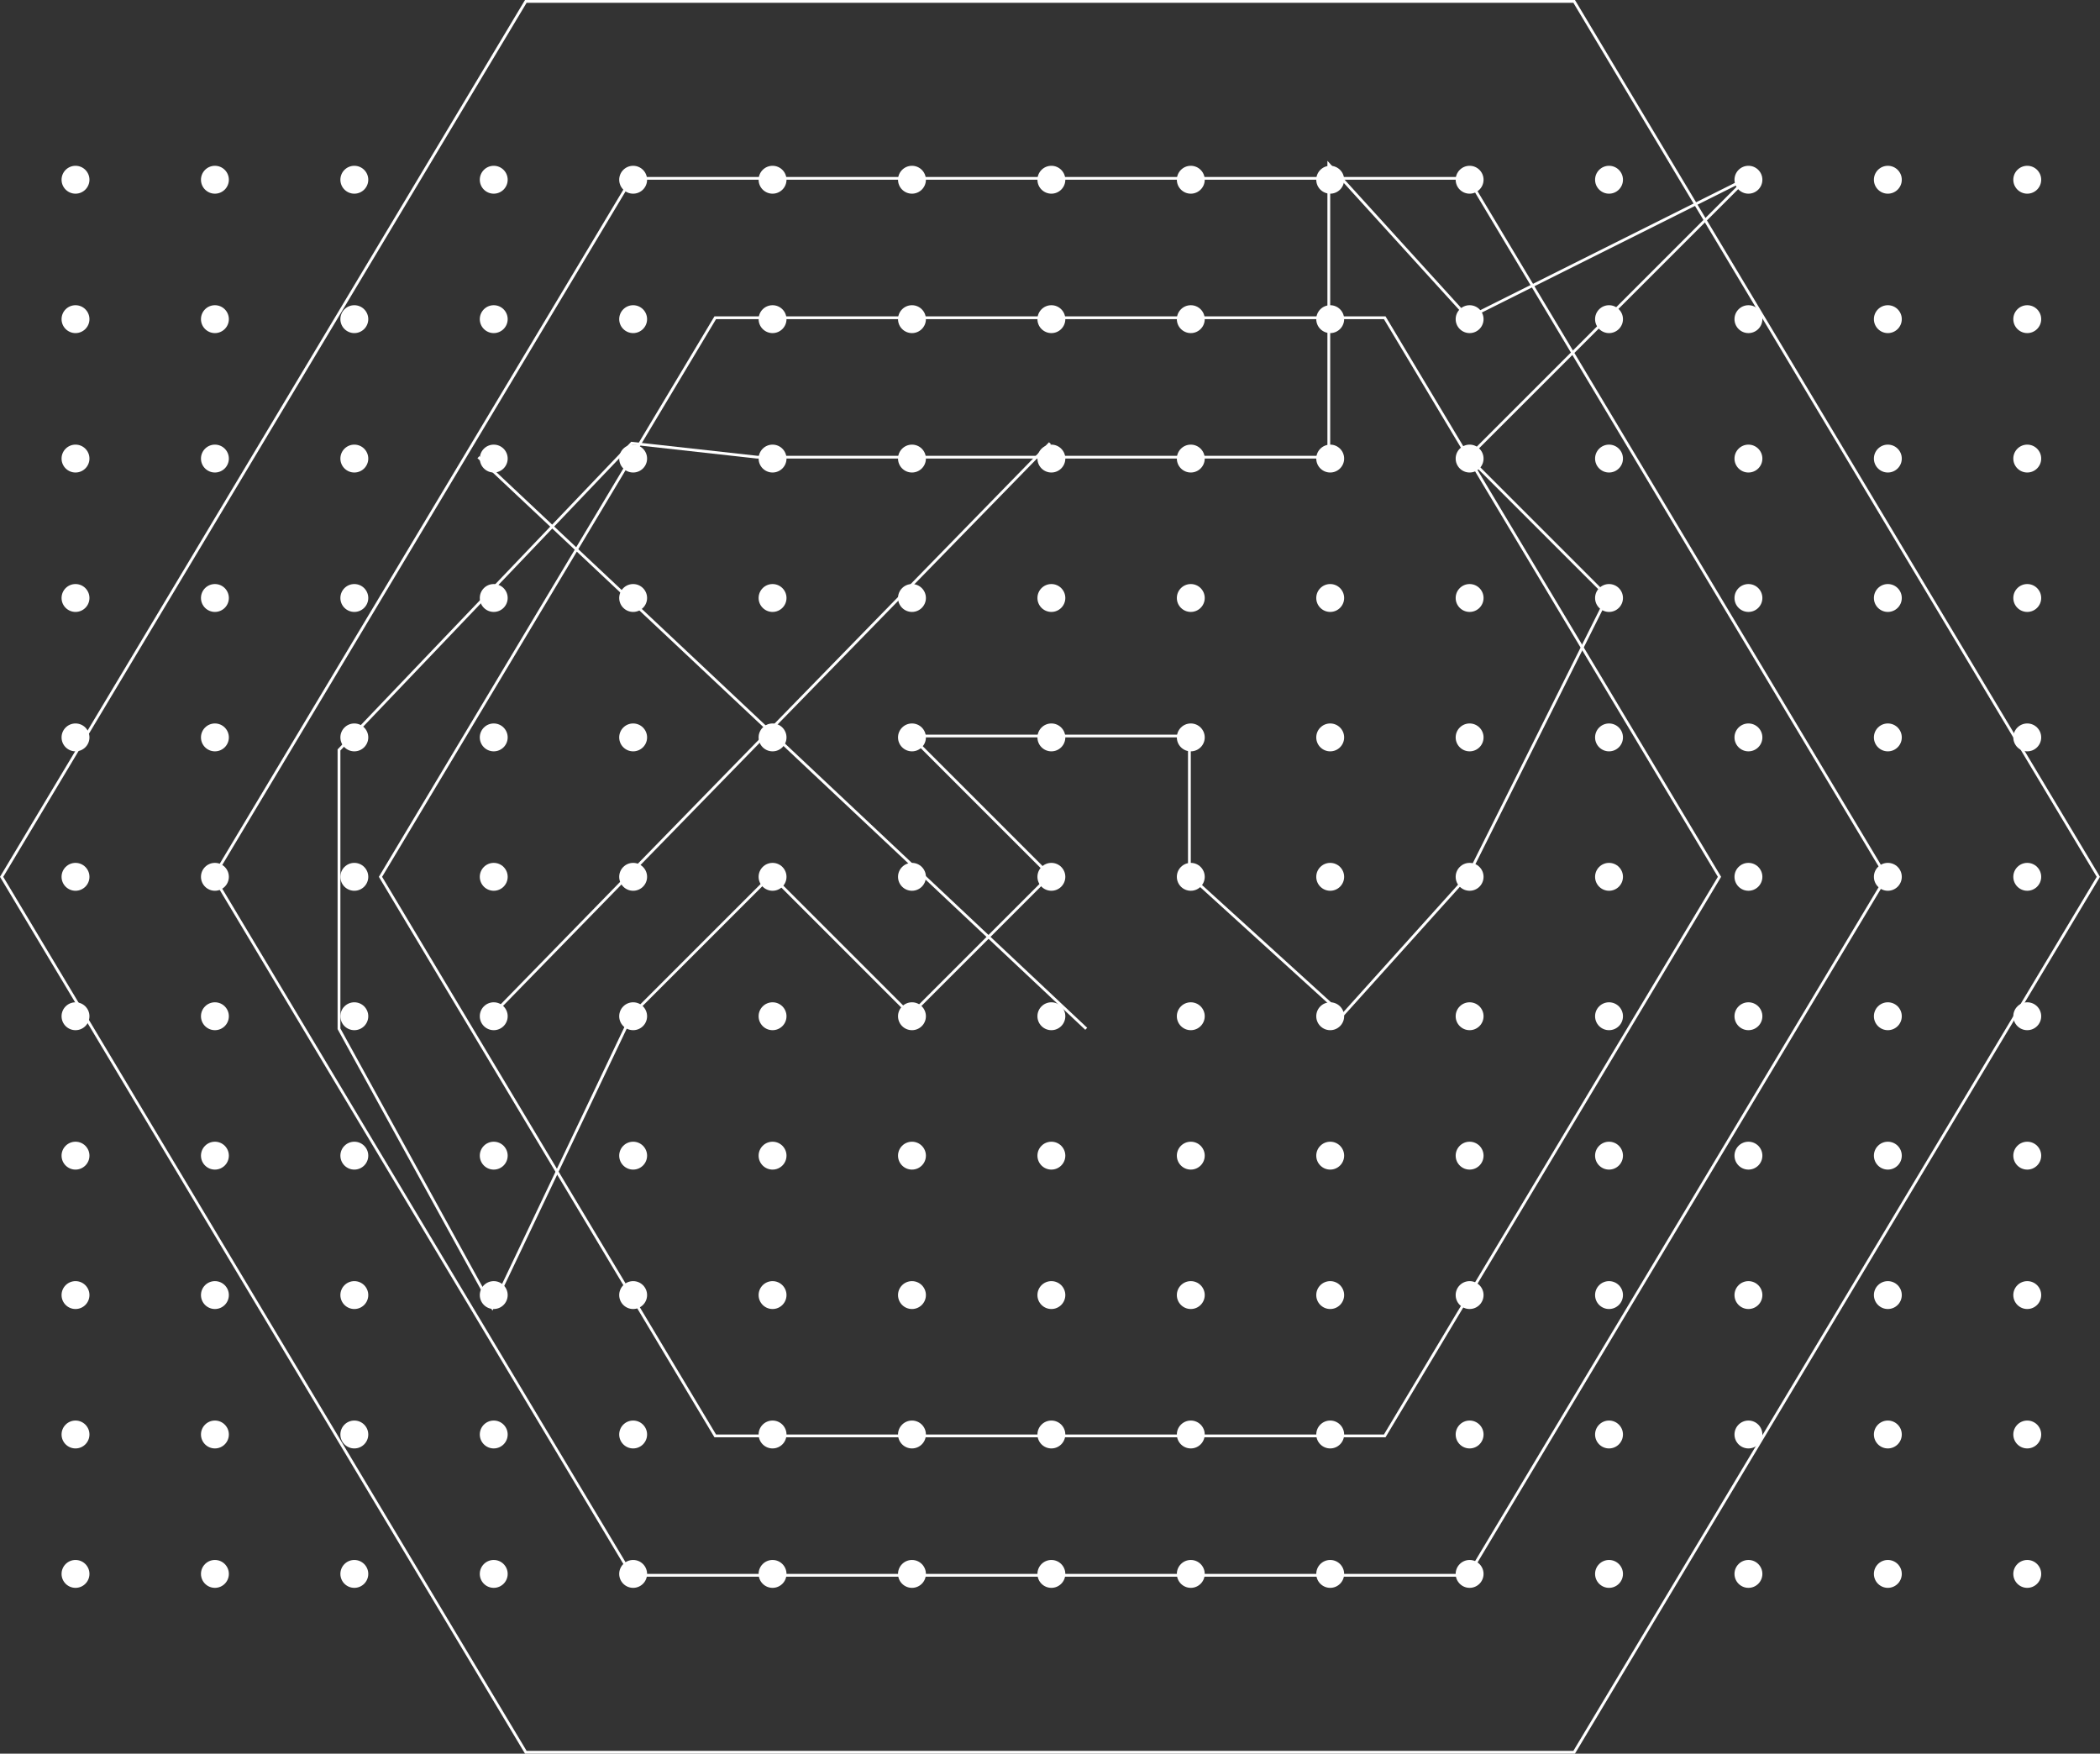 <svg xmlns="http://www.w3.org/2000/svg" viewBox="0 0 753.17 628.92">
    <rect x="0" y="0" width="753.17" height="628.92" fill="#333333" stroke="none"/>
    <defs>
        <style>
            .cls-1 {
                fill: #fff;
            }

            .cls-2 {
                fill: none;
                stroke: #fff;
                stroke-miterlimit: 10;
            }
        </style>
    </defs>
    <title>Recurso 2</title>
    <g id="Capa_2" data-name="Capa 2">
        <g id="siri">
            <g id="sobrantes">
                <g id="izquierda">
                    <circle class="cls-1" cx="27.08" cy="314.46" r="5" />
                    <circle class="cls-1" cx="27.08" cy="264.46" r="5" />
                    <circle class="cls-1" cx="27.08" cy="214.46" r="5" />
                    <circle class="cls-1" cx="27.08" cy="164.46" r="5" />
                    <circle class="cls-1" cx="27.08" cy="114.46" r="5" />
                    <circle class="cls-1" cx="27.08" cy="64.46" r="5" />
                    <circle class="cls-1" cx="27.08" cy="564.46" r="5" />
                    <circle class="cls-1" cx="27.08" cy="514.46" r="5" />
                    <circle class="cls-1" cx="27.08" cy="464.46" r="5" />
                    <circle class="cls-1" cx="27.08" cy="414.46" r="5" />
                    <circle class="cls-1" cx="27.08" cy="364.46" r="5" />
                    <circle class="cls-1" cx="77.08" cy="264.46" r="5" />
                    <circle class="cls-1" cx="77.08" cy="214.46" r="5" />
                    <circle class="cls-1" cx="77.08" cy="164.46" r="5" />
                    <circle class="cls-1" cx="77.08" cy="114.46" r="5" />
                    <circle class="cls-1" cx="77.08" cy="64.46" r="5" />
                    <circle class="cls-1" cx="77.08" cy="564.46" r="5" />
                    <circle class="cls-1" cx="77.08" cy="514.46" r="5" />
                    <circle class="cls-1" cx="77.08" cy="464.46" r="5" />
                    <circle class="cls-1" cx="77.08" cy="414.46" r="5" />
                    <circle class="cls-1" cx="77.08" cy="364.46" r="5" />
                    <circle class="cls-1" cx="127.08" cy="214.46" r="5" />
                    <circle class="cls-1" cx="127.08" cy="164.46" r="5" />
                    <circle class="cls-1" cx="127.08" cy="114.46" r="5" />
                    <circle class="cls-1" cx="127.08" cy="64.46" r="5" />
                    <circle class="cls-1" cx="127.08" cy="564.46" r="5" />
                    <circle class="cls-1" cx="127.08" cy="514.46" r="5" />
                    <circle class="cls-1" cx="127.08" cy="464.46" r="5" />
                    <circle class="cls-1" cx="127.08" cy="414.46" r="5" />
                    <circle class="cls-1" cx="177.08" cy="114.46" r="5" />
                    <circle class="cls-1" cx="177.08" cy="64.46" r="5" />
                    <circle class="cls-1" cx="177.08" cy="564.46" r="5" />
                    <circle class="cls-1" cx="177.08" cy="514.46" r="5" />
                </g>
                <g id="derecha">
                    <circle class="cls-1" cx="577.08" cy="114.46" r="5" />
                    <circle class="cls-1" cx="577.08" cy="64.46" r="5" />
                    <circle class="cls-1" cx="577.08" cy="564.46" r="5" />
                    <circle class="cls-1" cx="577.08" cy="514.46" r="5" />
                    <circle class="cls-1" cx="627.08" cy="214.46" r="5" />
                    <circle class="cls-1" cx="627.08" cy="164.46" r="5" />
                    <circle class="cls-1" cx="627.08" cy="114.46" r="5" />
                    <circle class="cls-1" cx="627.08" cy="64.46" r="5" />
                    <circle class="cls-1" cx="627.08" cy="564.46" r="5" />
                    <circle class="cls-1" cx="627.08" cy="514.46" r="5" />
                    <circle class="cls-1" cx="627.08" cy="464.46" r="5" />
                    <circle class="cls-1" cx="627.08" cy="414.46" r="5" />
                    <circle class="cls-1" cx="677.08" cy="264.46" r="5" />
                    <circle class="cls-1" cx="677.08" cy="214.46" r="5" />
                    <circle class="cls-1" cx="677.08" cy="164.46" r="5" />
                    <circle class="cls-1" cx="677.08" cy="114.46" r="5" />
                    <circle class="cls-1" cx="677.08" cy="64.46" r="5" />
                    <circle class="cls-1" cx="677.08" cy="564.46" r="5" />
                    <circle class="cls-1" cx="677.08" cy="514.46" r="5" />
                    <circle class="cls-1" cx="677.08" cy="464.46" r="5" />
                    <circle class="cls-1" cx="677.08" cy="414.46" r="5" />
                    <circle class="cls-1" cx="677.08" cy="364.46" r="5" />
                    <circle class="cls-1" cx="727.08" cy="314.46" r="5" />
                    <circle class="cls-1" cx="727.08" cy="264.46" r="5" />
                    <circle class="cls-1" cx="727.08" cy="214.46" r="5" />
                    <circle class="cls-1" cx="727.08" cy="164.46" r="5" />
                    <circle class="cls-1" cx="727.08" cy="114.46" r="5" />
                    <circle class="cls-1" cx="727.08" cy="64.46" r="5" />
                    <circle class="cls-1" cx="727.08" cy="564.46" r="5" />
                    <circle class="cls-1" cx="727.08" cy="514.46" r="5" />
                    <circle class="cls-1" cx="727.08" cy="464.46" r="5" />
                    <circle class="cls-1" cx="727.08" cy="414.46" r="5" />
                    <circle class="cls-1" cx="727.08" cy="364.46" r="5" />
                </g>
            </g>
            <g id="middleline">
                <circle class="cls-1" cx="377.08" cy="214.46" r="5" />
                <circle class="cls-1" cx="377.08" cy="164.46" r="5" />
                <circle class="cls-1" cx="377.08" cy="114.46" r="5" />
                <circle class="cls-1" cx="377.08" cy="64.46" r="5" />
                <circle class="cls-1" cx="377.08" cy="564.46" r="5" />
                <circle class="cls-1" cx="377.08" cy="514.46" r="5" />
                <circle class="cls-1" cx="377.08" cy="464.46" r="5" />
                <circle class="cls-1" cx="377.08" cy="414.46" r="5" />
            </g>
            <g id="primeralineaderecha">
                <circle class="cls-1" cx="427.08" cy="264.46" r="5" />
                <circle class="cls-1" cx="427.08" cy="214.46" r="5" />
                <circle class="cls-1" cx="427.08" cy="164.46" r="5" />
                <circle class="cls-1" cx="427.08" cy="114.46" r="5" />
                <circle class="cls-1" cx="427.08" cy="564.46" r="5" />
                <circle class="cls-1" cx="427.08" cy="514.46" r="5" />
                <circle class="cls-1" cx="427.08" cy="464.46" r="5" />
                <circle class="cls-1" cx="427.08" cy="414.46" r="5" />
                <circle class="cls-1" cx="427.08" cy="364.46" r="5" />
                <circle class="cls-1" cx="427.08" cy="64.46" r="5" />
            </g>
            <g id="segundalineaderecha">
                <circle class="cls-1" cx="477.08" cy="314.46" r="5" />
                <circle class="cls-1" cx="477.08" cy="264.46" r="5" />
                <circle class="cls-1" cx="477.08" cy="214.46" r="5" />
                <circle class="cls-1" cx="477.08" cy="164.46" r="5" />
                <circle class="cls-1" cx="477.08" cy="114.46" r="5" />
                <circle class="cls-1" cx="477.08" cy="64.46" r="5" />
                <circle class="cls-1" cx="477.08" cy="564.46" r="5" />
                <circle class="cls-1" cx="477.08" cy="514.46" r="5" />
                <circle class="cls-1" cx="477.08" cy="464.46" r="5" />
                <circle class="cls-1" cx="477.08" cy="414.46" r="5" />
                <circle class="cls-1" cx="477.08" cy="364.46" r="5" />
            </g>
            <g id="terceralineaderecha">
                <circle class="cls-1" cx="527.08" cy="314.46" r="5" />
                <circle class="cls-1" cx="527.08" cy="264.46" r="5" />
                <circle class="cls-1" cx="527.08" cy="214.46" r="5" />
                <circle class="cls-1" cx="527.08" cy="164.46" r="5" />
                <circle class="cls-1" cx="527.08" cy="114.46" r="5" />
                <circle class="cls-1" cx="527.08" cy="64.46" r="5" />
                <circle class="cls-1" cx="527.08" cy="564.46" r="5" />
                <circle class="cls-1" cx="527.08" cy="514.46" r="5" />
                <circle class="cls-1" cx="527.08" cy="464.46" r="5" />
                <circle class="cls-1" cx="527.08" cy="414.46" r="5" />
                <circle class="cls-1" cx="527.08" cy="364.46" r="5" />
            </g>
            <g id="cuartalineaderecha">
                <circle class="cls-1" cx="577.08" cy="314.46" r="5" />
                <circle class="cls-1" cx="577.08" cy="264.46" r="5" />
                <circle class="cls-1" cx="577.08" cy="214.46" r="5" />
                <circle class="cls-1" cx="577.08" cy="164.46" r="5" />
                <circle class="cls-1" cx="577.08" cy="464.46" r="5" />
                <circle class="cls-1" cx="577.08" cy="414.46" r="5" />
                <circle class="cls-1" cx="577.08" cy="364.46" r="5" />
            </g>
            <g id="quintalineaderecha">
                <circle class="cls-1" cx="627.08" cy="314.46" r="5" />
                <circle class="cls-1" cx="627.08" cy="264.46" r="5" />
                <circle class="cls-1" cx="627.08" cy="364.46" r="5" />
            </g>
            <circle id="puntaDerecha" class="cls-1" cx="677.08" cy="314.46" r="5" />
            <circle id="puntaIzquierda" class="cls-1" cx="77.08" cy="314.46" r="5" />
            <g id="quintalineaizquierda">
                <circle class="cls-1" cx="127.08" cy="314.46" r="5" />
                <circle class="cls-1" cx="127.08" cy="264.46" r="5" />
                <circle class="cls-1" cx="127.08" cy="364.46" r="5" />
            </g>
            <g id="cuartalineaizquierda">
                <circle class="cls-1" cx="177.08" cy="314.46" r="5" />
                <circle class="cls-1" cx="177.08" cy="264.46" r="5" />
                <circle class="cls-1" cx="177.08" cy="214.46" r="5" />
                <circle class="cls-1" cx="177.08" cy="164.46" r="5" />
                <circle class="cls-1" cx="177.08" cy="464.46" r="5" />
                <circle class="cls-1" cx="177.08" cy="414.46" r="5" />
                <circle class="cls-1" cx="177.08" cy="364.46" r="5" />
            </g>
            <g id="terceralineaizquierda">
                <circle class="cls-1" cx="227.08" cy="314.46" r="5" />
                <circle class="cls-1" cx="227.08" cy="264.46" r="5" />
                <circle class="cls-1" cx="227.08" cy="214.46" r="5" />
                <circle class="cls-1" cx="227.08" cy="164.46" r="5" />
                <circle class="cls-1" cx="227.08" cy="114.46" r="5" />
                <circle class="cls-1" cx="227.08" cy="64.46" r="5" />
                <circle class="cls-1" cx="227.08" cy="564.46" r="5" />
                <circle class="cls-1" cx="227.08" cy="514.46" r="5" />
                <circle class="cls-1" cx="227.08" cy="464.46" r="5" />
                <circle class="cls-1" cx="227.08" cy="414.46" r="5" />
                <circle class="cls-1" cx="227.08" cy="364.46" r="5" />
            </g>
            <g id="segundalineaizquierda">
                <circle class="cls-1" cx="277.08" cy="314.46" r="5" />
                <circle class="cls-1" cx="277.08" cy="264.46" r="5" />
                <circle class="cls-1" cx="277.08" cy="214.46" r="5" />
                <circle class="cls-1" cx="277.08" cy="164.46" r="5" />
                <circle class="cls-1" cx="277.08" cy="114.46" r="5" />
                <circle class="cls-1" cx="277.08" cy="64.46" r="5" />
                <circle class="cls-1" cx="277.08" cy="564.46" r="5" />
                <circle class="cls-1" cx="277.08" cy="514.46" r="5" />
                <circle class="cls-1" cx="277.08" cy="464.46" r="5" />
                <circle class="cls-1" cx="277.08" cy="414.46" r="5" />
                <circle class="cls-1" cx="277.08" cy="364.46" r="5" />
            </g>
            <g id="middle">
                <circle class="cls-1" cx="377.08" cy="314.46" r="5" />
                <circle class="cls-1" cx="377.08" cy="264.46" r="5" />
                <circle class="cls-1" cx="377.08" cy="364.46" r="5" />
                <circle class="cls-1" cx="427.08" cy="314.46" r="5" />
                <circle class="cls-1" cx="327.08" cy="314.46" r="5" />
            </g>
            <g id="primeralineaizquierda">
                <circle class="cls-1" cx="327.08" cy="264.46" r="5" />
                <circle class="cls-1" cx="327.08" cy="214.46" r="5" />
                <circle class="cls-1" cx="327.08" cy="164.46" r="5" />
                <circle class="cls-1" cx="327.08" cy="114.46" r="5" />
                <circle class="cls-1" cx="327.08" cy="64.46" r="5" />
                <circle class="cls-1" cx="327.08" cy="564.46" r="5" />
                <circle class="cls-1" cx="327.08" cy="514.46" r="5" />
                <circle class="cls-1" cx="327.08" cy="464.46" r="5" />
                <circle class="cls-1" cx="327.08" cy="414.46" r="5" />
                <circle class="cls-1" cx="327.08" cy="364.46" r="5" />
            </g>
            <g id="sobrepoligonos">
                <polygon id="main" class="cls-2" points="526.58 63.96 226.58 63.96 76.58 314.46 226.58 564.96 526.58 564.96 676.58 314.46 526.58 63.96" />
                <polygon id="inside" class="cls-2" points="496.64 113.96 256.52 113.96 136.46 314.46 256.52 514.96 496.64 514.96 616.7 314.46 496.64 113.96" />
                <polygon id="outside" class="cls-2" points="564.58 0.5 188.58 0.5 0.58 314.46 188.58 628.42 564.58 628.42 752.58 314.46 564.58 0.5" />
            </g>
            <g id="equis">
                <line class="cls-2" x1="176.58" y1="363.96" x2="376.58" y2="158.96" />
                <line class="cls-2" x1="171.58" y1="163.96" x2="389.58" y2="368.96" />
            </g>
            <polygon id="figura" class="cls-2" points="226.58 363.96 276.58 313.96 326.58 363.96 376.58 313.96 326.58 263.96 376.58 263.96 426.58 263.96 426.58 313.96 481.58 363.96 526.58 313.96 576.58 213.96 526.58 163.96 626.58 63.96 526.58 113.96 476.58 58.96 476.58 108.96 476.58 163.96 426.58 163.96 376.58 163.96 321.58 163.96 271.58 163.96 226.58 158.96 121.58 268.96 121.58 368.96 176.58 468.96 226.58 363.96" />
        </g>
    </g>
</svg>